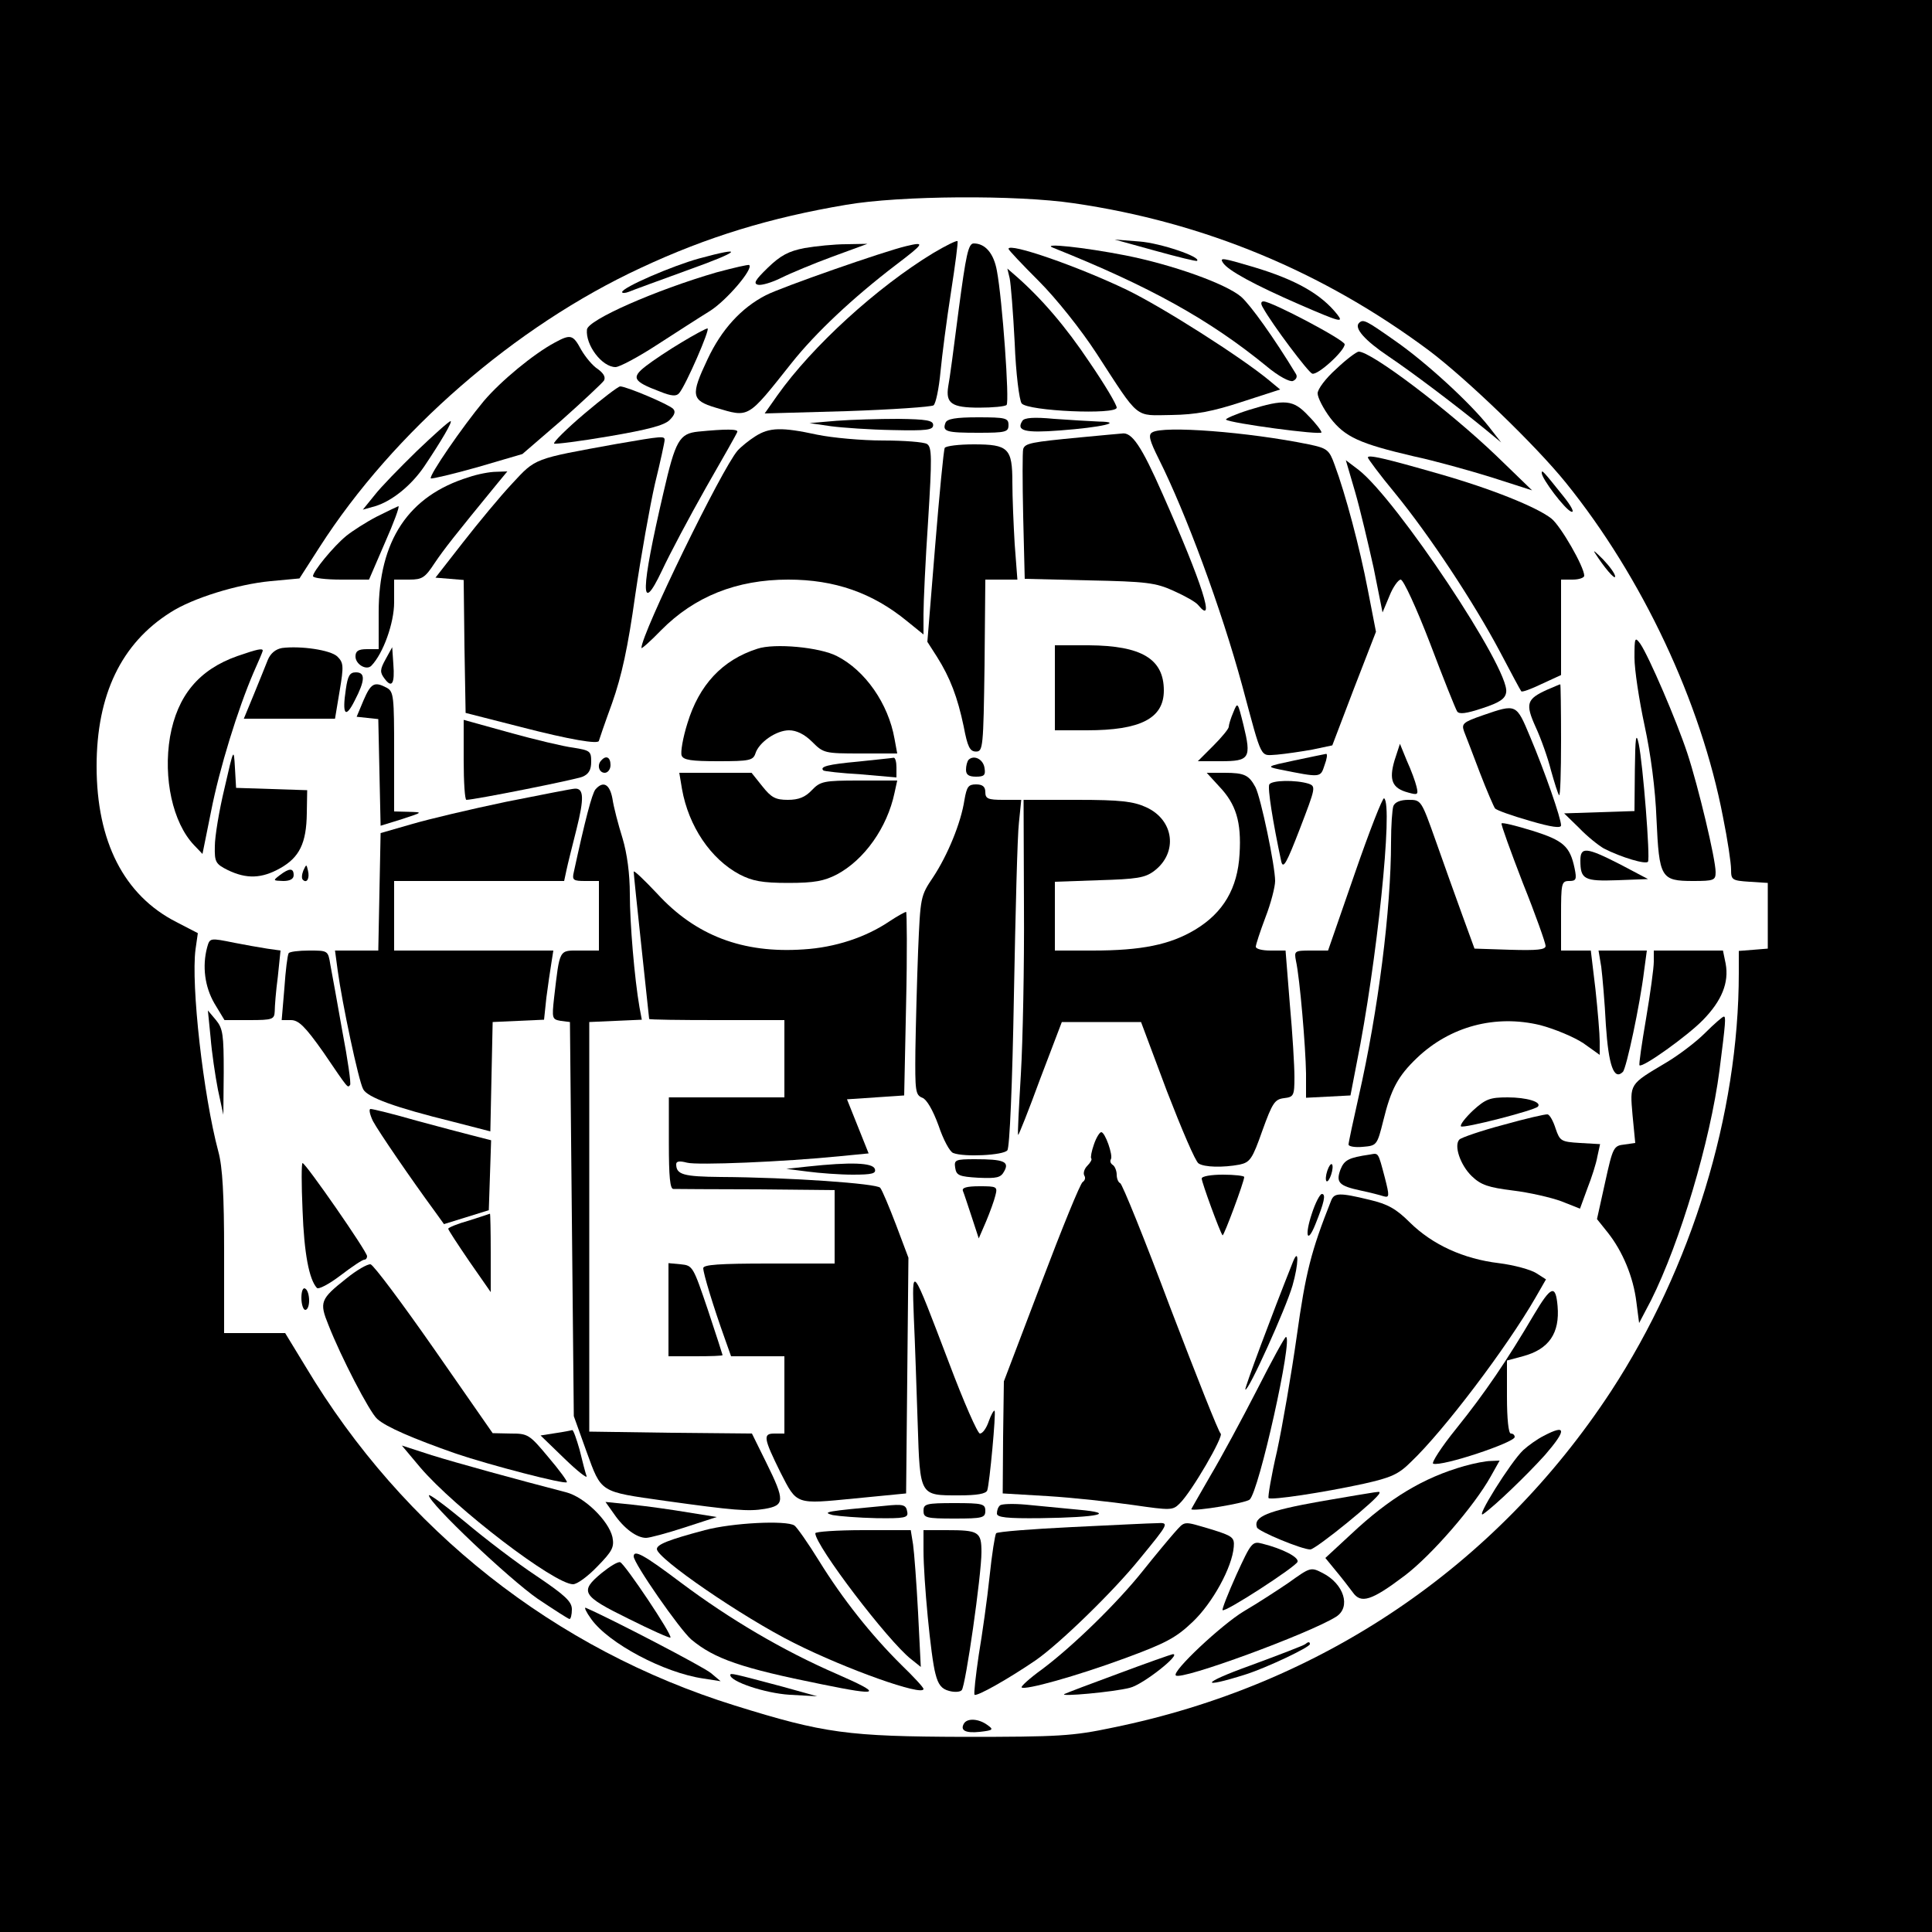 <?xml version="1.0" standalone="no"?>
<!DOCTYPE svg PUBLIC "-//W3C//DTD SVG 20010904//EN"
 "http://www.w3.org/TR/2001/REC-SVG-20010904/DTD/svg10.dtd">
<svg version="1.0" xmlns="http://www.w3.org/2000/svg"
 width="500pt" height="500pt" viewBox="0 0 500 500"
 preserveAspectRatio="xMidYMid meet">
<g transform="translate(0,500) scale(0.1,-0.1)"
fill="#000000" stroke="none">
<path d="M0 2500 l0 -2500 2500 0 2500 0 0 2500 0 2500 -2500 0 -2500 0 0
-2500z m2779 1974 c337 -49 645 -177 919 -381 97 -73 276 -245 355 -343 197
-244 349 -567 406 -864 12 -59 21 -120 21 -136 0 -27 2 -29 48 -32 l47 -3 0
-85 0 -85 -37 -3 -38 -3 0 -57 c0 -366 -122 -763 -331 -1083 -298 -454 -750
-760 -1289 -870 -104 -22 -140 -24 -385 -24 -301 1 -362 9 -593 81 -466 145
-858 454 -1111 877 l-53 87 -79 0 -79 0 0 208 c0 150 -4 222 -15 262 -39 146
-71 431 -59 523 l6 42 -56 29 c-135 69 -206 208 -206 403 0 185 64 318 191
398 57 37 174 73 259 81 l75 7 52 81 c191 298 506 572 832 723 171 80 335 130
531 163 139 24 441 26 589 4z"/>
<path d="M2415 4345 c-145 -88 -313 -241 -403 -368 l-33 -47 213 6 c117 4 218
11 224 15 6 5 14 44 18 87 4 42 16 135 27 205 11 71 19 131 17 133 -3 2 -31
-12 -63 -31z"/>
<path d="M2990 4351 c58 -16 106 -28 108 -26 11 10 -95 46 -149 50 l-64 5 105
-29z"/>
<path d="M2082 4358 c-41 -8 -62 -19 -95 -51 -33 -32 -38 -41 -25 -44 9 -2 36
6 60 18 24 12 84 37 133 55 l90 33 -55 -1 c-30 0 -79 -5 -108 -10z"/>
<path d="M2345 4363 c-59 -14 -322 -106 -363 -127 -64 -33 -115 -89 -151 -166
-44 -93 -42 -106 21 -125 88 -26 81 -30 197 116 62 78 159 169 269 253 75 57
77 61 27 49z"/>
<path d="M2481 4198 c-12 -95 -24 -184 -27 -198 -7 -44 9 -55 80 -55 35 0 67
3 71 7 8 8 -11 273 -25 347 -8 45 -30 71 -60 71 -14 0 -20 -29 -39 -172z"/>
<path d="M2725 4359 c250 -100 405 -186 553 -307 31 -26 60 -41 68 -38 9 4 12
11 8 18 -57 94 -118 179 -142 200 -40 34 -178 83 -299 107 -107 21 -220 33
-188 20z"/>
<path d="M2610 4356 c0 -3 35 -40 78 -83 45 -45 109 -125 150 -188 113 -174
97 -160 194 -159 63 1 106 9 182 34 l99 32 -29 24 c-71 59 -275 189 -368 234
-127 61 -306 123 -306 106z"/>
<path d="M1809 4331 c-69 -19 -199 -75 -199 -87 0 -3 8 -3 18 1 9 4 78 29 152
56 137 49 150 63 29 30z"/>
<path d="M3165 4320 c13 -20 81 -57 198 -108 106 -46 115 -48 98 -26 -42 53
-107 90 -217 123 -81 24 -88 25 -79 11z"/>
<path d="M1854 4295 c-158 -46 -333 -123 -335 -148 -4 -40 39 -97 74 -97 10 0
59 26 108 58 48 31 110 71 136 87 43 27 113 109 102 119 -2 2 -40 -7 -85 -19z"/>
<path d="M2613 4280 c3 -14 9 -89 13 -167 3 -80 12 -149 18 -157 16 -20 246
-30 246 -11 0 8 -31 60 -70 117 -62 93 -125 166 -190 223 l-23 20 6 -25z"/>
<path d="M3269 4203 c23 -42 117 -167 127 -170 14 -5 84 59 84 76 0 11 -189
111 -210 111 -7 0 -8 -6 -1 -17z"/>
<path d="M3517 4164 c-13 -13 15 -45 76 -86 61 -41 175 -127 252 -190 l40 -33
-32 41 c-48 61 -163 167 -244 223 -74 52 -81 56 -92 45z"/>
<path d="M1764 4114 c-32 -19 -74 -47 -92 -61 -39 -30 -34 -40 35 -66 32 -13
44 -13 51 -4 17 20 81 167 73 167 -4 0 -34 -16 -67 -36z"/>
<path d="M1435 4113 c-54 -29 -139 -99 -183 -151 -55 -66 -143 -194 -137 -200
2 -2 57 11 121 29 l116 34 102 88 c55 49 104 95 109 102 5 9 -1 19 -16 30 -13
8 -32 31 -43 50 -21 39 -27 41 -69 18z"/>
<path d="M3458 4045 c-27 -24 -48 -52 -48 -63 0 -11 15 -40 33 -64 38 -49 75
-66 216 -99 52 -11 142 -36 200 -54 l106 -34 -92 89 c-123 118 -325 271 -357
270 -6 -1 -32 -20 -58 -45z"/>
<path d="M1512 3929 c-46 -39 -81 -74 -78 -77 3 -2 67 6 143 19 99 17 142 28
156 42 13 13 16 22 9 29 -12 12 -121 58 -137 58 -5 0 -47 -32 -93 -71z"/>
<path d="M3232 3939 c-35 -11 -62 -23 -59 -25 9 -9 247 -41 247 -33 0 4 -15
24 -34 43 -39 42 -61 44 -154 15z"/>
<path d="M2165 3911 l-70 -6 55 -8 c30 -4 102 -9 160 -10 88 -2 105 0 105 13
0 12 -17 15 -90 16 -49 0 -121 -2 -160 -5z"/>
<path d="M2447 3906 c-9 -23 2 -26 85 -26 71 0 78 2 78 20 0 18 -7 20 -79 20
-58 0 -80 -4 -84 -14z"/>
<path d="M2646 3911 c-17 -26 6 -32 97 -25 108 8 167 22 101 23 -23 1 -75 4
-116 7 -52 5 -77 3 -82 -5z"/>
<path d="M1079 3833 c-44 -43 -94 -94 -110 -115 l-30 -37 32 9 c43 13 93 53
127 103 45 67 74 117 68 117 -4 0 -43 -35 -87 -77z"/>
<path d="M1807 3883 c-49 -5 -59 -23 -90 -158 -59 -253 -61 -322 -4 -202 20
43 71 139 114 215 43 75 80 140 81 144 4 8 -30 8 -101 1z"/>
<path d="M1955 3871 c-16 -10 -37 -27 -46 -37 -41 -47 -249 -474 -249 -511 0
-3 23 17 51 46 86 87 195 131 329 131 120 0 218 -34 308 -108 l42 -34 0 53 c0
30 5 139 12 242 10 162 10 190 -3 198 -8 5 -59 9 -114 9 -55 0 -131 7 -170 15
-92 20 -124 19 -160 -4z"/>
<path d="M2982 3881 c-11 -6 -7 -21 17 -69 70 -140 161 -385 216 -587 53 -197
45 -180 90 -178 22 2 63 8 91 13 l52 11 56 147 57 147 -21 108 c-21 110 -58
249 -86 324 -14 39 -19 43 -67 53 -156 32 -377 49 -405 31z"/>
<path d="M2795 3868 c-126 -12 -142 -15 -147 -30 -2 -7 -2 -86 0 -175 l4 -161
166 -4 c148 -3 173 -6 219 -27 29 -13 58 -29 64 -37 46 -56 11 55 -92 287 -55
125 -80 162 -106 157 -4 0 -53 -5 -108 -10z"/>
<path d="M1595 3851 c-215 -39 -208 -36 -270 -103 -31 -33 -88 -102 -127 -152
l-71 -91 37 -3 36 -3 2 -172 3 -172 145 -37 c124 -32 200 -45 200 -35 0 1 15
45 34 97 25 71 41 144 60 280 15 102 38 231 51 288 14 57 25 108 25 113 0 11
-4 11 -125 -10z"/>
<path d="M2445 3841 c-3 -6 -14 -121 -25 -256 l-20 -246 25 -39 c34 -54 53
-104 69 -180 10 -53 16 -65 32 -65 18 0 19 11 22 223 l2 222 42 0 41 0 -7 92
c-3 50 -6 122 -6 159 0 89 -10 99 -100 99 -38 0 -71 -4 -75 -9z"/>
<path d="M3540 3816 c0 -3 31 -45 70 -92 90 -110 204 -283 271 -409 29 -55 54
-102 56 -104 2 -3 26 6 53 19 l50 23 0 124 0 123 30 0 c17 0 30 5 30 10 0 23
-61 129 -85 148 -38 30 -158 78 -292 116 -139 40 -183 50 -183 42z"/>
<path d="M3507 3727 c13 -45 34 -134 48 -197 l23 -115 18 43 c9 23 23 42 29
42 7 0 41 -74 76 -165 34 -90 66 -170 70 -176 5 -8 23 -6 65 8 46 15 60 25 62
42 9 60 -284 499 -382 575 l-33 25 24 -82z"/>
<path d="M1213 3765 c-156 -48 -233 -164 -233 -350 l0 -95 -30 0 c-23 0 -30
-5 -30 -19 0 -20 28 -37 41 -24 31 32 59 111 59 164 l0 59 39 0 c34 0 41 5 66
43 25 37 51 70 164 208 l24 29 -29 -1 c-16 0 -48 -6 -71 -14z"/>
<path d="M3990 3776 c0 -15 60 -94 76 -100 10 -4 1 14 -21 41 -52 65 -55 68
-55 59z"/>
<path d="M975 3663 c-27 -14 -63 -37 -79 -50 -34 -28 -86 -92 -86 -104 0 -5
33 -9 73 -9 l72 0 41 95 c23 52 39 95 35 95 -3 -1 -28 -13 -56 -27z"/>
<path d="M4127 3570 c24 -38 53 -72 53 -62 0 7 -14 26 -31 44 -18 18 -27 26
-22 18z"/>
<path d="M4230 3298 c0 -31 12 -110 26 -175 16 -74 28 -164 31 -243 7 -152 11
-160 95 -160 54 0 58 2 58 23 0 34 -45 222 -73 307 -28 85 -100 252 -122 284
-14 19 -15 16 -15 -36z"/>
<path d="M730 3323 c-17 -3 -30 -14 -37 -31 -6 -15 -22 -55 -36 -89 l-26 -63
118 0 118 0 12 72 c11 65 10 73 -6 89 -18 17 -95 28 -143 22z"/>
<path d="M1960 3321 c-91 -29 -151 -94 -181 -193 -12 -38 -18 -75 -15 -83 4
-12 25 -15 95 -15 80 0 90 2 96 20 9 29 54 60 87 60 19 0 40 -10 60 -30 29
-29 32 -30 125 -30 l95 0 -7 38 c-16 91 -76 177 -149 214 -44 23 -162 34 -206
19z"/>
<path d="M2730 3220 l0 -110 83 0 c139 0 199 31 199 103 0 82 -58 116 -194
117 l-88 0 0 -110z"/>
<path d="M614 3302 c-99 -35 -155 -102 -174 -209 -18 -107 7 -222 62 -280 l22
-23 22 109 c22 113 70 267 110 360 13 29 24 55 24 57 0 7 -14 4 -66 -14z"/>
<path d="M998 3294 c-15 -27 -15 -34 -3 -50 19 -26 27 -14 23 37 l-3 44 -17
-31z"/>
<path d="M895 3216 c-10 -66 -1 -77 23 -29 27 52 28 73 3 73 -16 0 -21 -9 -26
-44z"/>
<path d="M941 3188 l-18 -43 28 -3 28 -3 3 -138 3 -138 55 17 c55 18 55 18 18
19 l-38 1 0 155 c0 142 -1 155 -19 165 -32 17 -41 12 -60 -32z"/>
<path d="M4004 3215 c-53 -24 -57 -36 -30 -96 14 -30 32 -81 40 -113 9 -32 18
-61 21 -64 3 -3 5 61 5 141 0 81 -1 147 -2 146 -2 0 -17 -7 -34 -14z"/>
<path d="M3192 3157 c-7 -16 -12 -33 -12 -38 0 -5 -18 -27 -40 -49 l-40 -40
60 0 c74 0 79 8 58 94 -15 60 -15 60 -26 33z"/>
<path d="M3838 3149 c-52 -18 -56 -22 -49 -42 5 -12 23 -60 41 -107 18 -47 36
-88 39 -92 4 -5 44 -19 89 -32 58 -17 82 -20 82 -12 0 18 -42 139 -80 229 -36
86 -35 86 -122 56z"/>
<path d="M1200 3033 c0 -57 3 -103 7 -103 20 0 282 52 301 60 16 7 22 18 22
39 0 27 -3 29 -46 36 -25 3 -100 21 -165 39 l-119 33 0 -104z"/>
<path d="M4231 3008 l-1 -107 -91 -3 -91 -3 39 -38 c21 -22 50 -45 64 -53 45
-23 109 -42 114 -34 6 10 -13 252 -24 305 -7 32 -9 17 -10 -67z"/>
<path d="M3609 3032 c-15 -51 -6 -72 35 -83 25 -7 27 -6 22 15 -3 13 -14 43
-25 67 l-18 44 -14 -43z"/>
<path d="M581 2960 c-14 -58 -25 -125 -25 -150 -1 -41 2 -46 34 -62 48 -23 87
-22 135 5 50 28 68 65 69 142 l1 60 -92 3 -92 3 -3 52 c-3 52 -3 52 -27 -53z"/>
<path d="M3350 3032 c-71 -15 -73 -16 -40 -23 110 -22 107 -22 118 11 6 16 8
29 4 29 -4 -1 -41 -8 -82 -17z"/>
<path d="M1557 3033 c-13 -12 -7 -33 8 -33 8 0 15 9 15 20 0 20 -11 26 -23 13z"/>
<path d="M2221 3029 c-77 -7 -101 -13 -90 -23 2 -2 46 -7 97 -10 l92 -8 0 26
c0 14 -3 25 -7 25 -5 -1 -46 -5 -92 -10z"/>
<path d="M2507 3034 c-4 -4 -7 -16 -7 -26 0 -13 7 -18 26 -18 21 0 25 4 22 22
-3 23 -27 35 -41 22z"/>
<path d="M1765 2958 c17 -96 74 -181 149 -221 33 -17 58 -22 126 -22 68 0 93
5 126 22 71 38 130 121 149 211 l7 32 -99 0 c-91 0 -100 -2 -122 -25 -17 -18
-34 -25 -62 -25 -32 0 -43 6 -66 35 l-28 35 -93 0 -94 0 7 -42z"/>
<path d="M3155 2965 c44 -46 58 -92 53 -175 -5 -89 -42 -152 -115 -196 -65
-39 -139 -54 -265 -54 l-98 0 0 89 0 89 114 4 c98 3 119 6 143 24 62 47 52
132 -21 165 -33 15 -66 19 -179 19 l-138 0 1 -277 c1 -153 -3 -348 -8 -433 -5
-85 -9 -156 -7 -157 1 -2 27 63 57 145 l56 147 102 0 103 0 67 -179 c38 -98
74 -183 82 -187 15 -10 63 -11 106 -3 27 6 33 14 59 88 26 72 32 81 56 84 25
3 27 6 27 55 0 28 -5 113 -12 189 l-11 138 -39 0 c-21 0 -38 4 -38 10 0 5 11
39 25 76 14 36 25 79 25 94 0 39 -37 216 -51 243 -17 31 -28 37 -80 37 l-46 0
32 -35z"/>
<path d="M3285 2970 c-5 -9 9 -97 31 -200 5 -20 14 -3 48 85 41 107 42 110 22
117 -33 10 -94 9 -101 -2z"/>
<path d="M1541 2957 c-9 -11 -27 -80 -56 -214 -5 -21 -1 -23 30 -23 l35 0 0
-90 0 -90 -49 0 c-55 0 -52 6 -67 -122 -6 -54 -5 -56 17 -60 l24 -3 5 -510 5
-510 33 -92 c39 -107 33 -103 202 -127 179 -25 217 -28 259 -21 52 9 53 21 4
120 l-37 75 -211 2 -210 3 0 530 0 530 68 3 68 3 -6 32 c-13 75 -25 218 -25
293 0 52 -7 105 -19 145 -11 35 -23 81 -26 102 -7 38 -24 47 -44 24z"/>
<path d="M2496 2930 c-9 -60 -44 -144 -81 -200 -33 -49 -33 -51 -39 -192 -3
-79 -6 -194 -7 -257 -1 -104 0 -115 18 -122 11 -4 27 -31 42 -72 12 -36 29
-68 38 -71 28 -11 130 -6 140 7 6 7 13 171 17 401 4 213 9 415 13 447 l6 59
-47 0 c-39 0 -46 3 -46 20 0 14 -7 20 -24 20 -20 0 -24 -6 -30 -40z"/>
<path d="M1310 2925 c-91 -19 -201 -45 -245 -58 l-80 -23 -3 -152 -3 -152 -56
0 -56 0 7 -52 c11 -82 54 -286 66 -307 11 -21 82 -47 232 -84 l97 -25 3 142 3
141 66 3 67 3 6 57 c4 31 10 72 13 90 l5 32 -206 0 -206 0 0 90 0 90 220 0
220 0 6 28 c3 15 15 62 26 106 20 80 19 106 -4 105 -7 0 -87 -16 -178 -34z"/>
<path d="M3506 2739 l-69 -199 -44 0 c-43 0 -44 -1 -39 -27 10 -45 25 -223 26
-291 l0 -63 58 3 57 3 16 83 c52 257 95 671 71 686 -4 2 -38 -85 -76 -195z"/>
<path d="M3606 2914 c-3 -9 -6 -51 -6 -93 0 -174 -33 -436 -84 -660 -14 -62
-26 -118 -26 -123 0 -5 17 -8 37 -6 36 3 37 4 53 68 20 82 38 115 87 162 86
82 203 113 319 85 38 -10 88 -31 112 -47 l42 -30 0 35 c0 19 -5 79 -11 135
l-12 100 -38 0 -39 0 0 90 c0 84 1 90 21 90 18 0 20 4 14 33 -12 57 -29 72
-109 97 -42 13 -78 22 -80 19 -2 -2 23 -71 55 -154 33 -82 59 -156 59 -163 0
-10 -22 -12 -92 -10 l-92 3 -31 85 c-17 47 -48 133 -69 193 -38 107 -38 107
-71 107 -21 0 -35 -6 -39 -16z"/>
<path d="M4090 2773 c0 -49 10 -54 96 -51 l79 3 -72 38 c-88 45 -103 46 -103
10z"/>
<path d="M785 2747 c-4 -10 -5 -21 -1 -24 10 -10 18 4 13 24 -4 17 -4 17 -12
0z"/>
<path d="M724 2735 c-18 -14 -18 -14 9 -15 17 0 27 5 27 15 0 19 -11 19 -36 0z"/>
<path d="M1640 2744 c0 -5 9 -92 20 -194 11 -102 20 -186 20 -187 0 -2 79 -3
175 -3 l175 0 0 -100 0 -100 -150 0 -149 0 0 -119 c0 -86 3 -119 12 -118 7 0
103 -1 215 -1 l202 -2 0 -95 0 -95 -170 0 c-129 0 -170 -3 -170 -12 0 -14 27
-102 55 -180 l17 -48 69 0 69 0 0 -100 0 -100 -26 0 c-30 0 -28 -12 16 -101
43 -84 38 -82 192 -67 l133 13 3 305 3 305 -32 85 c-18 47 -36 90 -41 96 -8
11 -234 27 -413 28 -96 1 -115 6 -115 33 0 8 9 9 28 4 26 -7 250 2 398 17 l72
7 -28 70 -28 70 74 5 74 5 5 238 c3 130 2 237 0 237 -3 0 -23 -11 -44 -25 -61
-41 -140 -67 -221 -72 -158 -11 -280 36 -379 144 -34 36 -61 62 -61 57z"/>
<path d="M536 2548 c-13 -49 -6 -102 19 -145 l26 -43 64 0 c61 0 65 2 66 23 0
12 3 52 8 89 l7 68 -35 5 c-20 3 -58 10 -84 15 -64 13 -64 13 -71 -12z"/>
<path d="M747 2533 c-3 -5 -8 -45 -11 -90 l-7 -83 24 0 c20 0 37 -17 83 -82
68 -100 63 -93 70 -86 3 3 -6 66 -20 139 -13 74 -27 151 -31 172 -6 37 -6 37
-55 37 -27 0 -51 -3 -53 -7z"/>
<path d="M4144 2498 c3 -24 9 -91 12 -151 7 -105 21 -144 44 -121 9 9 44 172
55 262 l7 52 -62 0 -63 0 7 -42z"/>
<path d="M4280 2511 c0 -16 -9 -82 -20 -147 -11 -64 -19 -119 -17 -121 8 -7
124 76 164 117 49 50 68 97 59 146 l-7 34 -89 0 -90 0 0 -29z"/>
<path d="M545 2315 c3 -38 12 -99 19 -135 l14 -65 1 110 c0 97 -2 113 -20 135
l-21 25 7 -70z"/>
<path d="M4412 2326 c-23 -23 -68 -57 -100 -76 -96 -57 -94 -54 -87 -136 l7
-72 -28 -4 c-28 -3 -30 -7 -50 -98 l-21 -95 28 -35 c38 -48 66 -114 74 -180
l7 -54 31 59 c75 150 153 411 177 595 16 125 17 140 11 139 -3 0 -25 -19 -49
-43z"/>
<path d="M3812 2126 c-20 -19 -34 -37 -31 -41 6 -6 189 41 199 51 11 12 -29
24 -78 24 -46 0 -57 -4 -90 -34z"/>
<path d="M965 2099 c15 -28 100 -152 161 -235 l23 -32 58 18 58 18 3 90 3 91
-43 11 c-24 6 -92 24 -151 40 -59 17 -112 30 -118 30 -5 0 -2 -14 6 -31z"/>
<path d="M3891 2089 c-57 -15 -109 -33 -114 -38 -15 -15 2 -66 32 -95 24 -23
43 -29 106 -37 42 -5 99 -18 126 -28 l48 -19 19 52 c11 28 23 65 26 83 l7 32
-52 3 c-49 3 -52 5 -63 37 -6 19 -15 36 -21 37 -5 1 -57 -11 -114 -27z"/>
<path d="M2831 2038 c-6 -17 -9 -33 -7 -36 3 -2 -2 -11 -10 -19 -8 -8 -11 -19
-8 -25 4 -6 2 -13 -4 -17 -6 -3 -54 -121 -107 -261 l-97 -255 -2 -145 -1 -145
118 -7 c65 -4 164 -15 220 -23 97 -14 102 -14 120 4 31 30 115 175 106 181 -5
3 -63 150 -130 325 -66 176 -125 322 -130 323 -5 2 -9 12 -9 22 0 10 -5 22
-10 25 -6 4 -8 10 -5 15 6 10 -15 70 -25 70 -4 0 -13 -14 -19 -32z"/>
<path d="M3545 2012 c-55 -8 -66 -14 -76 -39 -12 -33 -4 -42 52 -54 24 -5 51
-12 60 -15 15 -4 15 1 3 48 -18 68 -16 64 -39 60z"/>
<path d="M2472 1978 c3 -20 10 -23 60 -26 48 -2 58 0 67 17 14 25 -2 31 -76
31 -51 0 -54 -2 -51 -22z"/>
<path d="M783 1868 c4 -112 17 -179 37 -201 4 -5 32 10 61 32 30 23 57 41 62
41 4 0 7 4 7 9 0 12 -159 241 -167 241 -3 0 -3 -55 0 -122z"/>
<path d="M2090 1981 l-55 -6 55 -7 c30 -4 83 -8 117 -8 51 0 61 3 57 15 -6 16
-62 18 -174 6z"/>
<path d="M3435 1970 c-4 -12 -5 -24 -2 -27 3 -2 8 5 12 17 4 12 5 24 2 27 -3
2 -8 -5 -12 -17z"/>
<path d="M3110 1950 c0 -10 48 -141 54 -147 3 -3 56 139 56 151 0 3 -25 6 -55
6 -30 0 -55 -4 -55 -10z"/>
<path d="M2492 1918 c3 -7 13 -38 23 -68 l18 -55 19 44 c10 24 21 54 24 67 6
23 4 24 -41 24 -34 0 -46 -4 -43 -12z"/>
<path d="M3395 1859 c-19 -57 -12 -80 9 -28 23 57 28 79 17 79 -5 0 -17 -23
-26 -51z"/>
<path d="M3445 1893 c-52 -131 -66 -186 -89 -351 -14 -99 -37 -232 -51 -297
-15 -64 -24 -119 -22 -122 7 -6 140 14 246 37 71 16 90 24 123 57 85 81 247
295 322 425 l27 47 -25 16 c-14 9 -57 21 -97 26 -92 11 -172 48 -230 105 -36
36 -58 48 -105 59 -78 19 -91 18 -99 -2z"/>
<path d="M1213 1841 c-29 -8 -53 -18 -53 -21 0 -3 25 -41 55 -85 l55 -79 0
102 c0 56 -1 101 -2 101 -2 -1 -27 -9 -55 -18z"/>
<path d="M3346 1734 c-55 -138 -126 -328 -123 -330 7 -7 105 210 122 269 16
56 17 101 1 61z"/>
<path d="M896 1691 c-67 -53 -70 -61 -46 -120 32 -82 106 -225 126 -243 23
-21 93 -51 204 -90 89 -30 281 -80 287 -74 2 2 -19 31 -48 65 -49 59 -53 61
-97 61 l-47 1 -151 217 c-83 119 -157 218 -165 220 -8 1 -36 -15 -63 -37z"/>
<path d="M1730 1611 l0 -121 70 0 c39 0 70 1 70 3 0 1 -17 54 -38 117 -38 112
-39 115 -70 118 l-32 3 0 -120z"/>
<path d="M2365 1590 c3 -63 7 -187 10 -275 6 -188 5 -185 107 -185 46 0 70 4
73 13 6 17 23 201 19 206 -2 2 -9 -10 -15 -27 -6 -18 -16 -32 -23 -32 -6 0
-42 82 -80 183 -98 257 -96 256 -91 117z"/>
<path d="M780 1641 c0 -17 5 -31 10 -31 6 0 10 11 10 24 0 14 -4 28 -10 31 -6
4 -10 -7 -10 -24z"/>
<path d="M3970 1598 c-70 -119 -127 -203 -201 -295 -39 -48 -65 -89 -60 -91
23 -8 211 55 211 69 0 5 -4 9 -10 9 -6 0 -10 38 -10 95 l0 94 41 11 c68 18 96
60 90 130 -5 57 -17 52 -61 -22z"/>
<path d="M3253 1403 c-39 -76 -93 -176 -121 -223 -27 -47 -49 -85 -49 -86 9
-6 140 16 151 25 24 20 113 421 94 421 -3 0 -37 -62 -75 -137z"/>
<path d="M1437 1291 l-38 -6 62 -60 c34 -33 60 -53 57 -45 -3 8 -11 39 -18 68
-8 28 -16 51 -19 51 -3 -1 -23 -5 -44 -8z"/>
<path d="M3995 1284 c-16 -8 -40 -25 -53 -37 -32 -30 -127 -182 -103 -165 31
22 112 100 159 152 57 66 56 81 -3 50z"/>
<path d="M1087 1203 c90 -106 348 -303 396 -303 11 0 39 21 63 46 39 40 44 50
39 76 -10 43 -73 104 -120 116 -131 34 -280 75 -348 96 l-77 25 47 -56z"/>
<path d="M3790 1206 c-106 -30 -194 -83 -293 -176 l-67 -62 27 -33 c16 -19 35
-44 44 -56 21 -30 48 -22 134 43 70 53 180 180 223 257 l23 41 -23 -1 c-13 0
-43 -6 -68 -13z"/>
<path d="M1110 1130 c0 -20 207 -216 282 -268 42 -28 79 -52 82 -52 3 0 6 11
6 25 0 20 -17 36 -91 86 -50 33 -134 97 -185 140 -52 43 -94 74 -94 69z"/>
<path d="M3415 1114 c-134 -24 -172 -39 -162 -67 3 -10 116 -57 138 -57 14 0
179 134 179 146 0 5 15 7 -155 -22z"/>
<path d="M1589 1082 c26 -38 59 -62 83 -62 9 0 54 12 100 27 l83 27 -75 12
c-41 7 -106 16 -144 20 l-69 7 22 -31z"/>
<path d="M2290 1103 c-150 -14 -165 -16 -135 -24 17 -3 67 -7 113 -8 73 -1 83
1 80 16 -3 19 -10 21 -58 16z"/>
<path d="M2390 1090 c0 -18 7 -20 80 -20 73 0 80 2 80 20 0 18 -7 20 -80 20
-73 0 -80 -2 -80 -20z"/>
<path d="M2588 1104 c-5 -4 -8 -13 -8 -21 0 -10 25 -13 113 -12 151 2 199 13
97 22 -41 4 -102 10 -135 13 -33 3 -63 2 -67 -2z"/>
<path d="M1824 1040 c-94 -25 -124 -37 -124 -49 0 -24 221 -176 355 -243 135
-68 335 -139 335 -119 0 4 -25 31 -56 61 -80 79 -154 173 -214 270 -29 47 -58
88 -64 92 -21 14 -161 7 -232 -12z"/>
<path d="M2775 1048 c-104 -5 -193 -12 -197 -16 -3 -4 -11 -54 -17 -112 -6
-58 -19 -149 -28 -203 -8 -54 -13 -100 -11 -103 6 -5 86 40 158 89 62 43 201
178 269 262 77 94 78 95 44 93 -15 0 -113 -5 -218 -10z"/>
<path d="M3039 1033 c-14 -16 -50 -59 -81 -98 -67 -84 -181 -195 -261 -255
-32 -23 -56 -45 -53 -47 8 -8 141 29 266 75 106 39 133 53 176 94 52 49 103
142 107 195 2 24 -3 28 -58 45 -75 22 -67 23 -96 -9z"/>
<path d="M2110 1032 c0 -32 188 -279 248 -326 l25 -20 -7 140 c-4 76 -10 156
-13 177 l-6 37 -123 0 c-68 0 -124 -4 -124 -8z"/>
<path d="M2390 988 c0 -76 19 -277 31 -320 7 -28 16 -39 35 -44 14 -4 29 -3
33 2 10 11 51 298 51 357 0 53 -7 57 -91 57 l-59 0 0 -52z"/>
<path d="M3200 925 c-22 -49 -38 -90 -36 -92 6 -7 189 112 194 125 4 12 -39
34 -91 47 -26 7 -29 3 -67 -80z"/>
<path d="M1640 972 c0 -18 119 -189 149 -215 60 -50 129 -74 338 -116 152 -31
159 -26 38 27 -138 60 -276 141 -404 237 -93 70 -121 86 -121 67z"/>
<path d="M1557 929 c-58 -48 -51 -59 69 -118 58 -29 107 -51 109 -49 6 6 -118
191 -130 195 -6 2 -27 -11 -48 -28z"/>
<path d="M3335 904 c-28 -19 -80 -53 -116 -74 -58 -35 -187 -156 -176 -166 13
-14 347 109 415 152 39 25 20 85 -35 113 -31 16 -32 15 -88 -25z"/>
<path d="M1530 810 c45 -63 188 -139 290 -154 l45 -7 -25 21 c-19 16 -257 140
-324 169 -5 2 1 -11 14 -29z"/>
<path d="M3378 745 c-3 -3 -68 -28 -144 -56 -125 -45 -132 -61 -9 -22 53 17
165 70 165 78 0 7 -5 6 -12 0z"/>
<path d="M2895 669 c-71 -26 -134 -50 -140 -53 -17 -8 127 5 169 16 34 8 136
89 111 87 -5 -1 -68 -23 -140 -50z"/>
<path d="M1890 665 c0 -17 90 -47 153 -51 l72 -4 -90 25 c-128 34 -135 36
-135 30z"/>
<path d="M2495 540 c-11 -18 3 -26 41 -22 35 4 36 6 19 18 -22 16 -51 18 -60
4z"/>
</g>
</svg>
